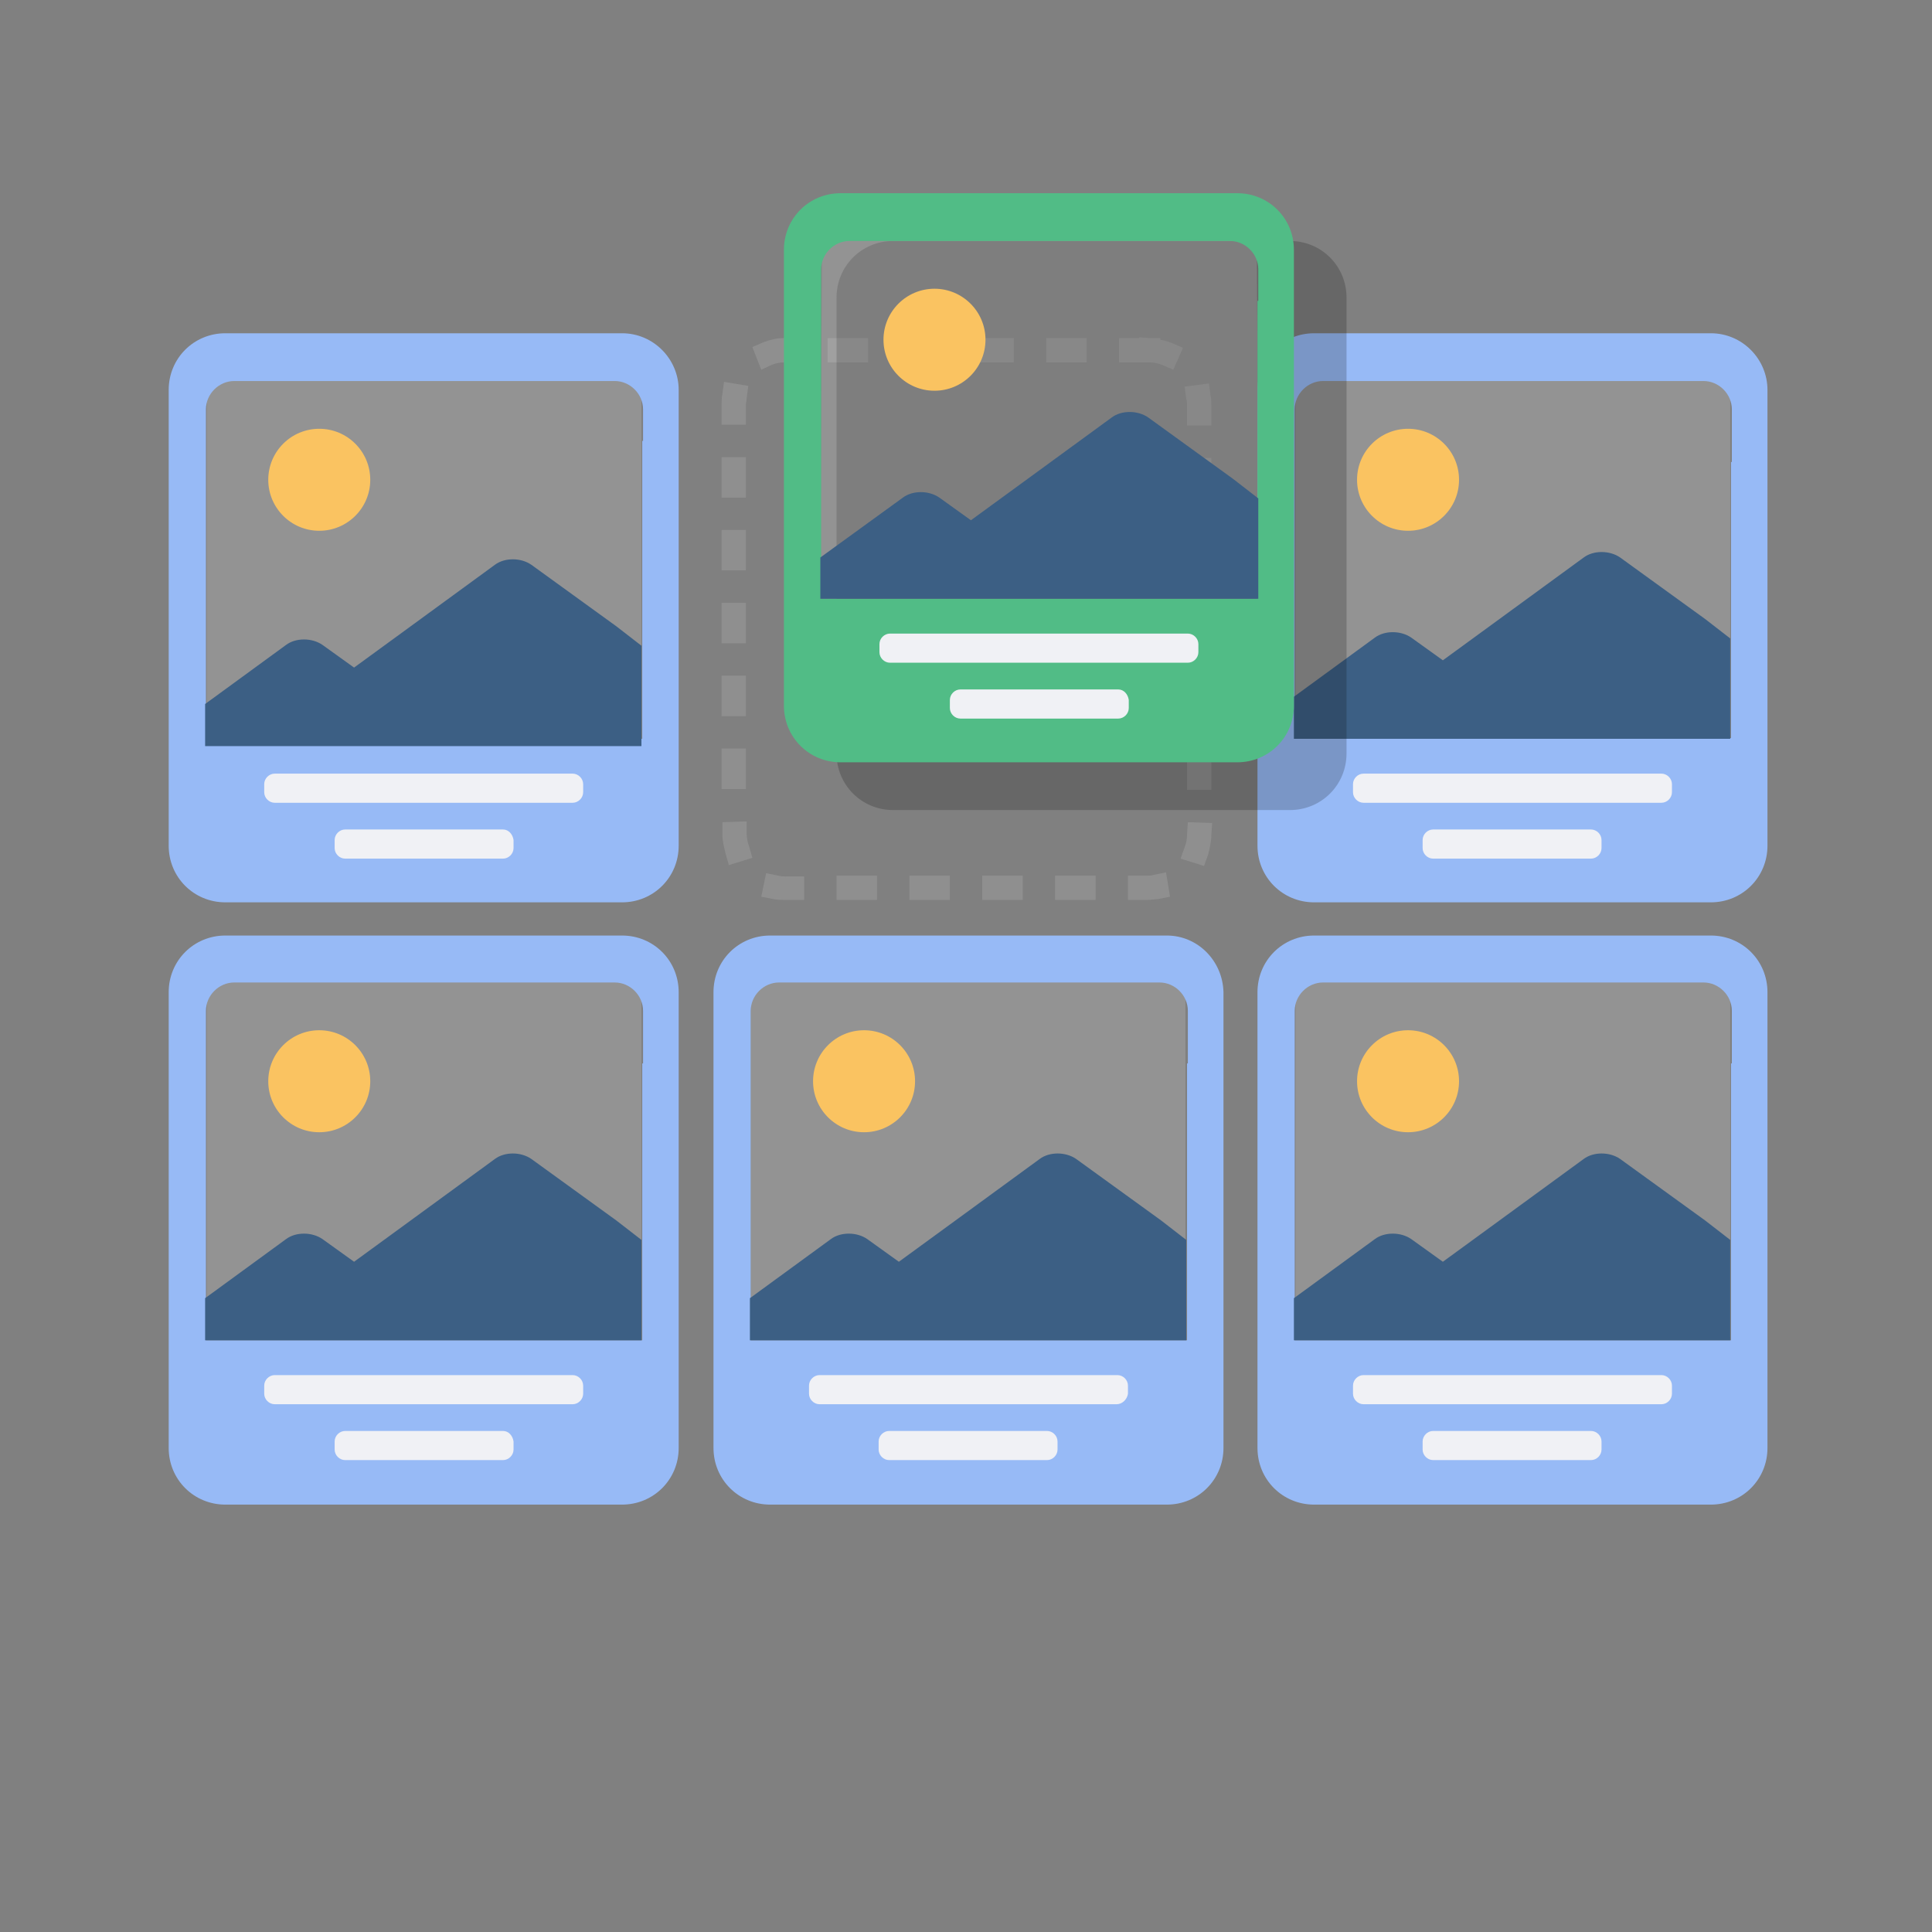 <?xml version="1.0" encoding="UTF-8" standalone="no"?>
<svg
   xmlns:dc="http://purl.org/dc/elements/1.1/"
   xmlns:cc="http://creativecommons.org/ns#"
   xmlns:rdf="http://www.w3.org/1999/02/22-rdf-syntax-ns#"
   xmlns:svg="http://www.w3.org/2000/svg"
   xmlns="http://www.w3.org/2000/svg"
   xmlns:sodipodi="http://sodipodi.sourceforge.net/DTD/sodipodi-0.dtd"
   xmlns:inkscape="http://www.inkscape.org/namespaces/inkscape"
   height="24px"
   width="24px"
   viewBox="0 0 100 100"
   enable-background="new 0 0 100 100"
   version="1.1"
   id="svg32"
   sodipodi:docname="icon.svg"
   inkscape:version="0.92.2 5c3e80d, 2017-08-06">
  <rect x="0" y="0" width="100" height="100" fill="#808080" stroke="none"/>
  <defs
     id="defs36">
    <style
       id="style1183">
      .cls-1 {
        isolation: isolate;
      }

      .cls-2 {
        fill: none;
      }

      .cls-3 {
        fill: #6bc9a7;
      }

      .cls-4 {
        opacity: 0.15;
        mix-blend-mode: multiply;
      }

      .cls-5 {
        fill: #fff;
      }

      .cls-6 {
        fill: #cde6fc;
      }

      .cls-7 {
        fill: #8db7e2;
      }

      .cls-8 {
        opacity: 0.2;
      }

      .cls-9 {
        fill: #231f20;
      }

      .cls-10 {
        fill: #ddd;
      }

      .cls-11 {
        fill: #239630;
      }
    </style>
    <style
       id="style1586">
      .cls-1 {
        fill: #ea964d;
      }

      .cls-2 {
        fill: #f0f1f5;
      }

      .cls-3 {
        fill: #b8b8bf;
      }

      .cls-4 {
        fill: #34495e;
      }

      .cls-5 {
        fill: #e94c3d;
      }

      .cls-6 {
        fill: #c1392b;
      }

      .cls-7 {
        fill: #3497da;
      }

      .cls-8 {
        fill: #2a80bb;
      }

      .cls-9 {
        fill: #2c3e50;
        opacity: 0.1;
      }

      .cls-10 {
        fill: #8e44ad;
      }

      .cls-11 {
        fill: none;
      }
    </style>
    <style
       id="style6156">
      .cls-1 {
        fill: #f06060;
      }

      .cls-2 {
        opacity: 0.15;
      }

      .cls-3 {
        fill: #231f20;
      }

      .cls-4 {
        fill: #fff;
      }

      .cls-5 {
        fill: #79aad3;
      }

      .cls-6 {
        fill: #b0afad;
      }

      .cls-7 {
        fill: none;
      }
    </style>
    <style
       id="style217">
      .cls-1 {
        isolation: isolate;
      }

      .cls-2 {
        fill: #d35400;
      }

      .cls-3 {
        opacity: 0.25;
        mix-blend-mode: multiply;
      }

      .cls-4 {
        fill: #fff;
      }

      .cls-5 {
        fill: #34495e;
      }

      .cls-6 {
        fill: #2ecc71;
      }

      .cls-7 {
        fill: #2980b9;
      }

      .cls-8 {
        fill: none;
      }
    </style>
    <style
       id="style504">
      .cls-1 {
        isolation: isolate;
      }

      .cls-2 {
        fill: #97baf6;
      }

      .cls-3 {
        fill: #dedede;
      }

      .cls-4 {
        opacity: 0.2;
        mix-blend-mode: multiply;
      }

      .cls-5 {
        fill: #62c485;
      }

      .cls-6 {
        fill: #34495e;
      }

      .cls-7 {
        fill: none;
      }
    </style>
    <rect
       height="225"
       width="400"
       id="SVGID_1_" />
  </defs>
  <sodipodi:namedview
     pagecolor="#ffffff"
     bordercolor="#666666"
     borderopacity="1"
     objecttolerance="10"
     gridtolerance="10"
     guidetolerance="10"
     inkscape:pageopacity="0"
     inkscape:pageshadow="2"
     inkscape:window-width="1440"
     inkscape:window-height="856"
     id="namedview34"
     showgrid="false"
     inkscape:zoom="25.245391"
     inkscape:cx="12.028526"
     inkscape:cy="10.618425"
     inkscape:window-x="75"
     inkscape:window-y="47"
     inkscape:window-maximized="0"
     inkscape:current-layer="svg32" />
  <g
     stroke-miterlimit="10"
     id="g22"
     style="display:none;stroke-miterlimit:10">
    <g
       id="g14"
       style="stroke-width:3;stroke-linecap:round;stroke-linejoin:round">
      <g
         id="g10"
         style="stroke:#999999"
         transform="translate(29.167)">
        <g
           id="g6"
           style="fill:#ffffff">
          <path
             d="m 41.567,28.1 h 18.4 l -23.3,-24.1 v 18.9 c 0,2.8 2.2,5.2 4.9,5.2 z"
             id="path2"
             inkscape:connector-curvature="0" />
          <path
             d="m 41.567,28.1 c -2.7,0 -4.8,-2.3 -4.8,-5.2 V 4 H -8.567 c -2.7,0 -4.8,2.3 -4.8,5.2 v 83.2 c 0,2.9 2.1,5.2 4.8,5.2 H 55.067 c 2.7,0 4.8,-2.3 4.8,-5.2 V 28.1 Z"
             id="path4"
             inkscape:connector-curvature="0"
             sodipodi:nodetypes="sscsssssscs" />
        </g>
      </g>
    </g>
  </g>
  <style
     id="style131"
     type="text/css">
	.st0{fill:#1D1D1D;}
	.st1{fill:#FFFFFF;}
</style>
  <style
     id="style900"
     type="text/css">
	.st0{fill:none;}
	.st1{fill:#88C87A;}
	.st2{opacity:0.15;}
	.st3{fill:#231F20;}
	.st4{fill:#FFFFFF;}
	.st5{fill:#F05F5F;}
</style>
  <style
     id="style214"
     type="text/css">
	.st0{fill:#DDDDDD;}
	.st1{fill:#C6C6C6;}
	.st2{fill:#8DB7E2;}
	.st3{fill:#2376C1;}
	.st4{fill:none;}
</style>
  <style
     id="style294"
     type="text/css">
	.st0{clip-path:url(#SVGID_2_);fill:#DEDEDE;}
	.st1{opacity:0.2;clip-path:url(#SVGID_2_);}
	.st2{fill:#C1C1BC;}
	.st3{fill:#9B9B9B;}
	.st4{clip-path:url(#SVGID_2_);}
	.st5{fill:#E9EAE0;}
	.st6{fill:#FFFFFF;}
	.st7{fill:#080808;}
	.st8{fill:#C88F6A;}
	.st9{fill:#DCA283;}
	.st10{fill:#7B4A32;}
	.st11{fill:#A0BBE1;}
	.st12{fill:#59595B;}
	.st13{fill:#8BC97B;}
	.st14{opacity:0.2;clip-path:url(#SVGID_2_);enable-background:new    ;}
	.st15{fill:#010101;}
	.st16{clip-path:url(#SVGID_2_);fill:#FFFFFF;}
	.st17{clip-path:url(#SVGID_2_);fill:#A0BBE1;}
	.st18{fill:#E64F3E;}
	.st19{fill:#C12E3C;}
</style>
  <style
     id="style1141"
     type="text/css">
	.st0{fill:none;}
	.st1{fill:#CECECE;}
	.st2{fill:#FFFFFF;}
	.st3{fill:#FAC361;}
	.st4{fill:#97BAF6;}
	.st5{fill:#F0F1F5;}
	.st6{fill:#3C5F84;}
	.st7{opacity:0.2;}
	.st8{fill:#51BC86;}
</style>
  <g
     id="Layer_2"
     transform="matrix(0.419,0,0,0.419,-35.096,0.238)">
    <g
       id="interactive_video">
      <rect
         id="rect1145"
         height="225"
         width="400"
         class="st0"
         x="0"
         y="0"
         style="fill:none" />
      <g
         id="g1153">
        <g
           id="g1151">
          <g
             id="g1149">
            <path
               id="path1147"
               d="m 225.5,110.6 h -2.4 v -3 h 2.4 c 0.3,0 0.5,0 0.8,-0.1 l 1.5,-0.3 0.5,3 -1.5,0.3 c -0.4,0 -0.8,0.1 -1.3,0.1 z m -6.4,0 h -5 v -3 h 5 z m -9,0 h -5 v -3 h 5 z m -9,0 h -5 v -3 h 5 z m -9,0 h -5 v -3 h 5 z m -9,0 h -2.3 c -0.5,0 -1,0 -1.5,-0.1 l -1.5,-0.3 0.6,-2.9 1.5,0.3 c 0.3,0.1 0.6,0.1 0.9,0.1 h 2.3 z m 49.4,-4.2 -2.9,-0.9 0.5,-1.4 c 0.2,-0.5 0.3,-1 0.3,-1.6 l 0.1,-1.5 3,0.1 -0.1,1.5 c 0,0.8 -0.2,1.6 -0.4,2.4 z m -58.7,-0.1 -0.4,-1.4 c -0.2,-0.8 -0.4,-1.6 -0.4,-2.4 V 101 l 3,-0.1 v 1.5 c 0,0.5 0.1,1.1 0.3,1.6 l 0.4,1.4 z M 233.4,97 h -3 v -5 h 3 z m -57.5,-0.1 h -3 v -5 h 3 z M 233.4,88 h -3 v -5 h 3 z m -57.5,-0.1 h -3 v -5 h 3 z M 233.4,79 h -3 v -5 h 3 z m -57.5,-0.1 h -3 v -5 h 3 z M 233.4,70 h -3 v -5 h 3 z m -57.5,-0.1 h -3 v -5 h 3 z M 233.4,61 h -3 v -5 h 3 z m -57.5,-0.1 h -3 v -5 h 3 z M 233.4,52 h -3 v -2.5 c 0,-0.3 0,-0.5 -0.1,-0.8 l -0.2,-1.5 3,-0.4 0.2,1.5 c 0.1,0.4 0.1,0.8 0.1,1.2 z m -57.5,-0.1 h -3 v -2.4 c 0,-0.5 0,-0.9 0.1,-1.4 l 0.2,-1.5 3,0.5 -0.2,1.5 c 0,0.3 -0.1,0.6 -0.1,0.9 z m 52.8,-6.8 -1.4,-0.6 c -0.5,-0.2 -1,-0.3 -1.5,-0.3 h -0.3 -3.5 v -3 h 2.5 v -0.1 l 1.3,0.1 h 1.3 v 0.2 c 0.5,0.1 0.9,0.2 1.4,0.4 l 1.4,0.6 z m -50.9,0 -1.1,-2.8 1.4,-0.6 c 0.8,-0.3 1.6,-0.5 2.4,-0.5 l 1.5,-0.1 0.1,3 -1.5,0.1 c -0.5,0 -1,0.1 -1.5,0.3 z M 218,44.2 h -5 v -3 h 5 z m -9,0 h -5 v -3 h 5 z m -9,0 h -5 v -3 h 5 z m -9,0 h -5 v -3 h 5 z"
               class="st1"
               inkscape:connector-curvature="0"
               style="fill:#cecece" />
          </g>
        </g>
      </g>
      <g
         id="g1167">
        <g
           id="g1161">
          <rect
             id="rect1155"
             height="45.3"
             width="53.7"
             class="st2"
             y="45"
             x="109.3"
             style="fill:#ffffff" />
          <circle
             id="circle1157"
             r="6.3"
             cy="58.7"
             cx="123.2"
             class="st3"
             style="fill:#fac361" />
          <path
             id="path1159"
             d="M 163.1,53.9 V 90.7 H 109.2 V 50 c 0,-1.9 1.6,-3.5 3.5,-3.5 h 47 c 1.9,0 3.5,1.6 3.5,3.5 v 3.9 z m -2.5,-13.3 h -49 c -3.9,0 -7,3.1 -7,7 v 56.3 c 0,3.9 3.1,7 7,7 h 49 c 3.9,0 7,-3.1 7,-7 V 47.6 c 0,-3.8 -3.1,-7 -7,-7 z"
             class="st4"
             inkscape:connector-curvature="0"
             style="fill:#97baf6" />
        </g>
        <path
           id="path1163"
           d="m 154.5,98.6 h -36.8 c -0.7,0 -1.3,-0.6 -1.3,-1.3 v -1 c 0,-0.7 0.6,-1.3 1.3,-1.3 h 36.8 c 0.7,0 1.3,0.6 1.3,1.3 v 1 c 0,0.7 -0.6,1.3 -1.3,1.3 z"
           class="st5"
           inkscape:connector-curvature="0"
           style="fill:#f0f1f5" />
        <path
           id="path1165"
           d="m 145.9,101.9 h -19.5 c -0.7,0 -1.3,0.6 -1.3,1.3 v 1 c 0,0.7 0.6,1.3 1.3,1.3 h 19.5 c 0.7,0 1.3,-0.6 1.3,-1.3 v -1 c -0.1,-0.7 -0.6,-1.3 -1.3,-1.3 z"
           class="st5"
           inkscape:connector-curvature="0"
           style="fill:#f0f1f5" />
      </g>
      <g
         id="g1181">
        <g
           id="g1175">
          <rect
             id="rect1169"
             height="45.3"
             width="53.7"
             class="st2"
             y="119.3"
             x="243.8"
             style="fill:#ffffff" />
          <circle
             id="circle1171"
             r="6.3"
             cy="133"
             cx="257.7"
             class="st3"
             style="fill:#fac361" />
          <path
             id="path1173"
             d="M 297.6,130.8 V 165 h -53.9 v -40.7 c 0,-1.9 1.6,-3.5 3.5,-3.5 h 47 c 1.9,0 3.5,1.6 3.5,3.5 v 6.5 z M 295.1,115 h -49 c -3.9,0 -7,3.1 -7,7 v 56.3 c 0,3.9 3.1,7 7,7 h 49 c 3.9,0 7,-3.1 7,-7 V 122 c 0,-3.9 -3.1,-7 -7,-7 z"
             class="st4"
             inkscape:connector-curvature="0"
             style="fill:#97baf6" />
        </g>
        <path
           id="path1177"
           d="m 289,172.9 h -36.8 c -0.7,0 -1.3,-0.6 -1.3,-1.3 v -1 c 0,-0.7 0.6,-1.3 1.3,-1.3 H 289 c 0.7,0 1.3,0.6 1.3,1.3 v 1 c 0,0.7 -0.6,1.3 -1.3,1.3 z"
           class="st5"
           inkscape:connector-curvature="0"
           style="fill:#f0f1f5" />
        <path
           id="path1179"
           d="m 280.3,176.2 h -19.5 c -0.7,0 -1.3,0.6 -1.3,1.3 v 1 c 0,0.7 0.6,1.3 1.3,1.3 h 19.5 c 0.7,0 1.3,-0.6 1.3,-1.3 v -1 c 0,-0.7 -0.6,-1.3 -1.3,-1.3 z"
           class="st5"
           inkscape:connector-curvature="0"
           style="fill:#f0f1f5" />
      </g>
      <g
         id="g1195">
        <g
           id="g1189">
          <rect
             id="rect1183"
             height="45.3"
             width="53.7"
             class="st2"
             y="119.3"
             x="176.5"
             style="fill:#ffffff" />
          <circle
             id="circle1185"
             r="6.3"
             cy="133"
             cx="190.5"
             class="st3"
             style="fill:#fac361" />
          <path
             id="path1187"
             d="M 230.4,130.8 V 165 h -53.9 v -40.7 c 0,-1.9 1.6,-3.5 3.5,-3.5 h 47 c 1.9,0 3.5,1.6 3.5,3.5 v 6.5 z M 227.9,115 h -49 c -3.9,0 -7,3.1 -7,7 v 56.3 c 0,3.9 3.1,7 7,7 h 49 c 3.9,0 7,-3.1 7,-7 V 122 c -0.1,-3.9 -3.2,-7 -7,-7 z"
             class="st4"
             inkscape:connector-curvature="0"
             style="fill:#97baf6" />
        </g>
        <path
           id="path1191"
           d="M 221.7,172.9 H 185 c -0.7,0 -1.3,-0.6 -1.3,-1.3 v -1 c 0,-0.7 0.6,-1.3 1.3,-1.3 h 36.8 c 0.7,0 1.3,0.6 1.3,1.3 v 1 c -0.1,0.7 -0.7,1.3 -1.4,1.3 z"
           class="st5"
           inkscape:connector-curvature="0"
           style="fill:#f0f1f5" />
        <path
           id="path1193"
           d="m 213.1,176.2 h -19.5 c -0.7,0 -1.3,0.6 -1.3,1.3 v 1 c 0,0.7 0.6,1.3 1.3,1.3 h 19.5 c 0.7,0 1.3,-0.6 1.3,-1.3 v -1 c 0,-0.7 -0.6,-1.3 -1.3,-1.3 z"
           class="st5"
           inkscape:connector-curvature="0"
           style="fill:#f0f1f5" />
      </g>
      <g
         id="g1209">
        <g
           id="g1203">
          <rect
             id="rect1197"
             height="45.3"
             width="53.7"
             class="st2"
             y="119.3"
             x="109.3"
             style="fill:#ffffff" />
          <circle
             id="circle1199"
             r="6.3"
             cy="133"
             cx="123.2"
             class="st3"
             style="fill:#fac361" />
          <path
             id="path1201"
             d="M 163.1,130.8 V 165 h -53.9 v -40.7 c 0,-1.9 1.6,-3.5 3.5,-3.5 h 47 c 1.9,0 3.5,1.6 3.5,3.5 v 6.5 z M 160.6,115 h -49 c -3.9,0 -7,3.1 -7,7 v 56.3 c 0,3.9 3.1,7 7,7 h 49 c 3.9,0 7,-3.1 7,-7 V 122 c 0,-3.9 -3.1,-7 -7,-7 z"
             class="st4"
             inkscape:connector-curvature="0"
             style="fill:#97baf6" />
        </g>
        <path
           id="path1205"
           d="m 154.5,172.9 h -36.8 c -0.7,0 -1.3,-0.6 -1.3,-1.3 v -1 c 0,-0.7 0.6,-1.3 1.3,-1.3 h 36.8 c 0.7,0 1.3,0.6 1.3,1.3 v 1 c 0,0.7 -0.6,1.3 -1.3,1.3 z"
           class="st5"
           inkscape:connector-curvature="0"
           style="fill:#f0f1f5" />
        <path
           id="path1207"
           d="m 145.9,176.2 h -19.5 c -0.7,0 -1.3,0.6 -1.3,1.3 v 1 c 0,0.7 0.6,1.3 1.3,1.3 h 19.5 c 0.7,0 1.3,-0.6 1.3,-1.3 v -1 c -0.1,-0.7 -0.6,-1.3 -1.3,-1.3 z"
           class="st5"
           inkscape:connector-curvature="0"
           style="fill:#f0f1f5" />
      </g>
      <path
         id="path1211"
         d="m 159.9,150.2 3.1,2.4 V 165 h -53.9 v -5.2 l 10,-7.3 c 1.2,-0.9 3.2,-0.9 4.5,0 l 3.9,2.8 4.8,-3.5 12.6,-9.2 c 1.2,-0.9 3.2,-0.9 4.5,0 z"
         class="st6"
         inkscape:connector-curvature="0"
         style="fill:#3c5f84" />
      <path
         id="path1213"
         d="m 227.2,150.2 3.1,2.4 V 165 h -53.9 v -5.2 l 10,-7.3 c 1.2,-0.9 3.2,-0.9 4.5,0 l 3.9,2.8 4.8,-3.5 12.6,-9.2 c 1.2,-0.9 3.2,-0.9 4.5,0 z"
         class="st6"
         inkscape:connector-curvature="0"
         style="fill:#3c5f84" />
      <path
         id="path1215"
         d="m 294.4,150.2 3.1,2.4 V 165 h -53.9 v -5.2 l 10,-7.3 c 1.2,-0.9 3.2,-0.9 4.5,0 l 3.9,2.8 4.8,-3.5 12.6,-9.2 c 1.2,-0.9 3.2,-0.9 4.5,0 z"
         class="st6"
         inkscape:connector-curvature="0"
         style="fill:#3c5f84" />
      <g
         id="g1229">
        <g
           id="g1223">
          <rect
             id="rect1217"
             height="45.3"
             width="53.7"
             class="st2"
             y="45"
             x="243.8"
             style="fill:#ffffff" />
          <circle
             id="circle1219"
             r="6.3"
             cy="58.7"
             cx="257.7"
             class="st3"
             style="fill:#fac361" />
          <path
             id="path1221"
             d="M 297.6,56.5 V 90.6 H 243.7 V 50 c 0,-1.9 1.6,-3.5 3.5,-3.5 h 47 c 1.9,0 3.5,1.6 3.5,3.5 v 6.5 z m -2.5,-15.9 h -49 c -3.9,0 -7,3.1 -7,7 v 56.3 c 0,3.9 3.1,7 7,7 h 49 c 3.9,0 7,-3.1 7,-7 V 47.6 c 0,-3.8 -3.1,-7 -7,-7 z"
             class="st4"
             inkscape:connector-curvature="0"
             style="fill:#97baf6" />
        </g>
        <path
           id="path1225"
           d="m 289,98.6 h -36.8 c -0.7,0 -1.3,-0.6 -1.3,-1.3 v -1 c 0,-0.7 0.6,-1.3 1.3,-1.3 H 289 c 0.7,0 1.3,0.6 1.3,1.3 v 1 c 0,0.7 -0.6,1.3 -1.3,1.3 z"
           class="st5"
           inkscape:connector-curvature="0"
           style="fill:#f0f1f5" />
        <path
           id="path1227"
           d="m 280.3,101.9 h -19.5 c -0.7,0 -1.3,0.6 -1.3,1.3 v 1 c 0,0.7 0.6,1.3 1.3,1.3 h 19.5 c 0.7,0 1.3,-0.6 1.3,-1.3 v -1 c 0,-0.7 -0.6,-1.3 -1.3,-1.3 z"
           class="st5"
           inkscape:connector-curvature="0"
           style="fill:#f0f1f5" />
      </g>
      <path
         id="path1231"
         d="m 294.4,75.9 3.1,2.4 v 12.4 h -53.9 v -5.2 l 10,-7.3 c 1.2,-0.9 3.2,-0.9 4.5,0 l 3.9,2.8 4.8,-3.5 12.6,-9.2 c 1.2,-0.9 3.2,-0.9 4.5,0 z"
         class="st6"
         inkscape:connector-curvature="0"
         style="fill:#3c5f84" />
      <path
         id="path1233"
         d="m 159.9,76.8 3.1,2.4 v 12.4 h -53.9 v -5.2 l 10,-7.3 c 1.2,-0.9 3.2,-0.9 4.5,0 l 3.9,2.8 4.8,-3.5 12.6,-9.2 c 1.2,-0.9 3.2,-0.9 4.5,0 z"
         class="st6"
         inkscape:connector-curvature="0"
         style="fill:#3c5f84" />
      <g
         id="g1255">
        <g
           id="g1251">
          <g
             id="g1245">
            <path
               id="path1235"
               d="m 243.1,29.2 h -49 c -3.9,0 -7,3.1 -7,7 v 56.3 c 0,3.9 3.1,7 7,7 h 49 c 3.9,0 7,-3.1 7,-7 V 36.2 c 0,-3.9 -3.1,-7 -7,-7 z"
               class="st7"
               inkscape:connector-curvature="0"
               style="opacity:0.2" />
            <polygon
               id="polygon1237"
               points="185.1,73.4 185.3,27.7 239,27.7 239.3,73.5 "
               class="st2"
               style="fill:#ffffff" />
            <circle
               id="circle1239"
               r="6.3"
               cy="41.4"
               cx="199.2"
               class="st3"
               style="fill:#fac361" />
            <g
               id="g1243">
              <path
                 id="path1241"
                 d="M 239.1,36.6 V 73.4 H 185.2 V 32.7 c 0,-1.9 1.6,-3.5 3.5,-3.5 h 47 c 1.9,0 3.5,1.6 3.5,3.5 v 3.9 z m -2.5,-13.3 h -49 c -3.9,0 -7,3.1 -7,7 v 56.3 c 0,3.9 3.1,7 7,7 h 49 c 3.9,0 7,-3.1 7,-7 V 30.3 c 0,-3.9 -3.1,-7 -7,-7 z"
                 class="st8"
                 inkscape:connector-curvature="0"
                 style="fill:#51bc86" />
            </g>
          </g>
          <path
             id="path1247"
             d="m 230.5,81.3 h -36.8 c -0.7,0 -1.3,-0.6 -1.3,-1.3 v -1 c 0,-0.7 0.6,-1.3 1.3,-1.3 h 36.8 c 0.7,0 1.3,0.6 1.3,1.3 v 1 c 0,0.7 -0.6,1.3 -1.3,1.3 z"
             class="st5"
             inkscape:connector-curvature="0"
             style="fill:#f0f1f5" />
          <path
             id="path1249"
             d="m 221.9,84.6 h -19.5 c -0.7,0 -1.3,0.6 -1.3,1.3 v 1 c 0,0.7 0.6,1.3 1.3,1.3 h 19.5 c 0.7,0 1.3,-0.6 1.3,-1.3 v -1 c -0.1,-0.7 -0.6,-1.3 -1.3,-1.3 z"
             class="st5"
             inkscape:connector-curvature="0"
             style="fill:#f0f1f5" />
        </g>
        <path
           id="path1253"
           d="m 236.1,58.6 3.1,2.4 v 12.4 h -54.1 v -5.1 l 10.2,-7.4 c 1.2,-0.9 3.2,-0.9 4.5,0 l 3.9,2.8 4.8,-3.5 12.6,-9.2 c 1.2,-0.9 3.2,-0.9 4.5,0 z"
           class="st6"
           inkscape:connector-curvature="0"
           style="fill:#3c5f84" />
      </g>
    </g>
  </g>
</svg>
